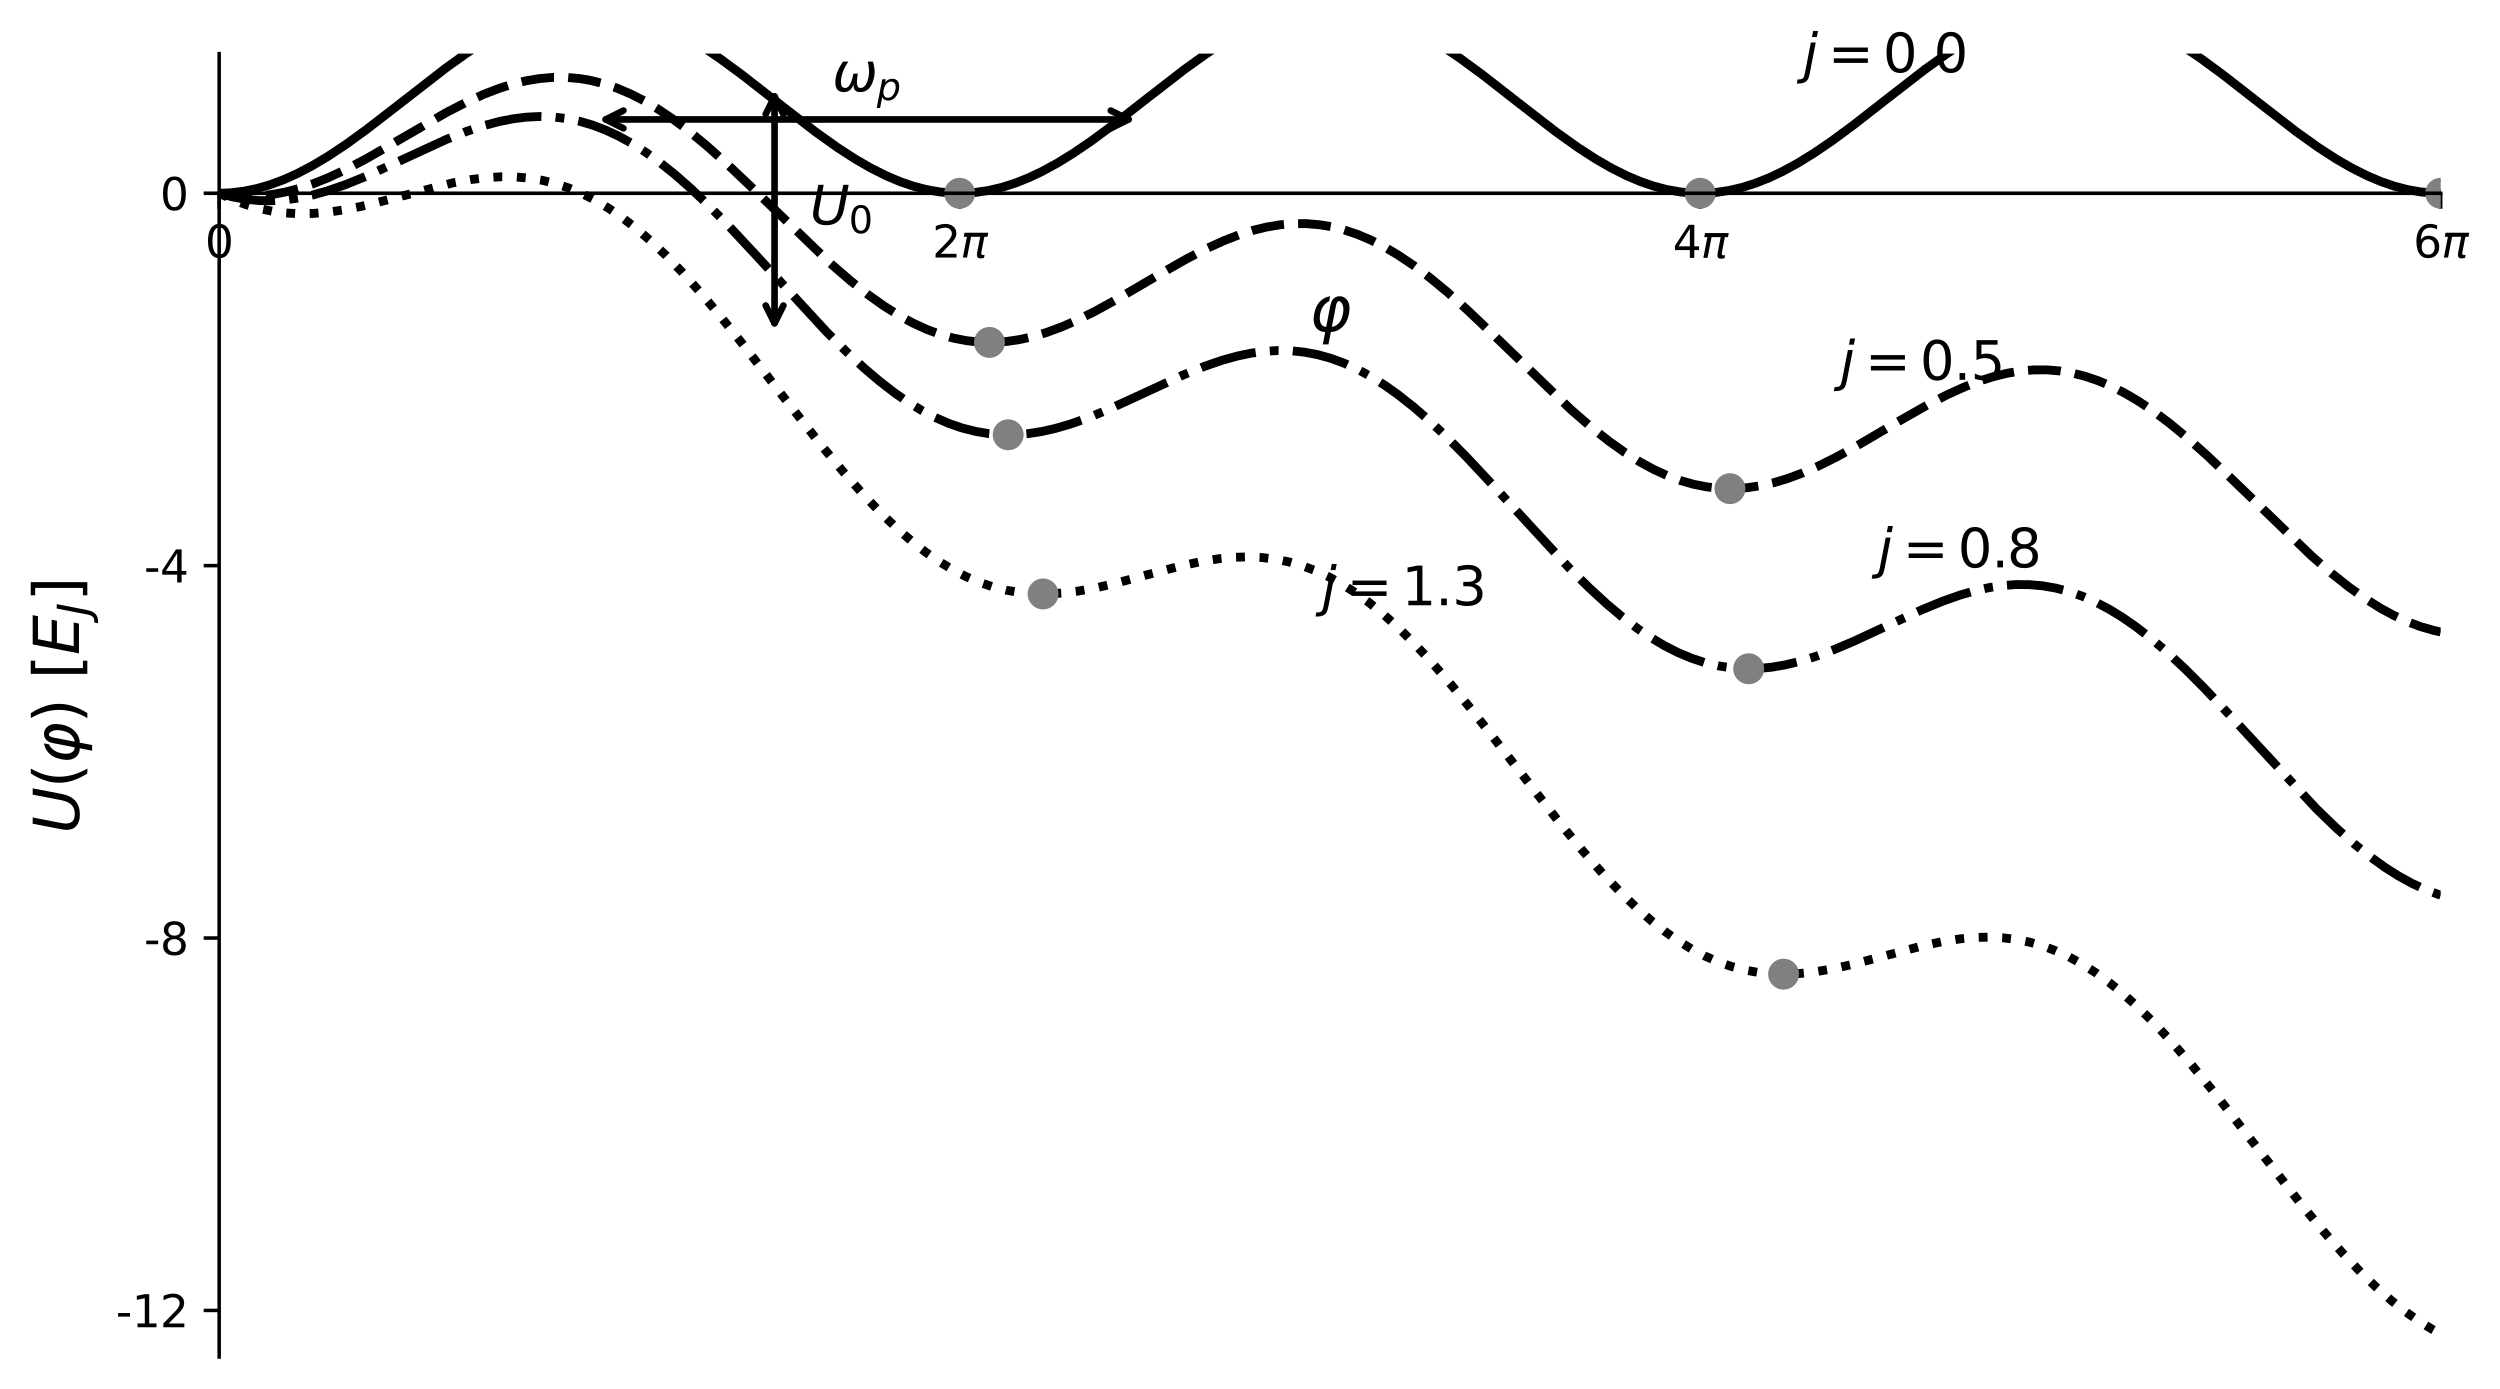 <?xml version="1.0" encoding="utf-8" standalone="no"?>
<!DOCTYPE svg PUBLIC "-//W3C//DTD SVG 1.1//EN"
  "http://www.w3.org/Graphics/SVG/1.1/DTD/svg11.dtd">
<svg xmlns:xlink="http://www.w3.org/1999/xlink" width="564.784pt" height="313.758pt" viewBox="0 0 564.784 313.758" xmlns="http://www.w3.org/2000/svg" version="1.1">
 <defs>
  <style type="text/css">*{stroke-linejoin: round; stroke-linecap: butt}</style>
 </defs>
 <g id="figure_1">
  <g id="patch_1">
   <path d="M 0 313.758 
L 564.784 313.758 
L 564.784 0 
L 0 0 
z
" style="fill: #ffffff"/>
  </g>
  <g id="axes_1">
   <g id="patch_2">
    <path d="M 49.513 306.558 
L 551.384 306.558 
L 551.384 12.114 
L 49.513 12.114 
z
" style="fill: #ffffff"/>
   </g>
   <g id="matplotlib.axis_1">
    <g id="xtick_1">
     <g id="line2d_1">
      <defs>
       <path id="mda0f6aabe8" d="M 0 0 
L 0 3.5 
" style="stroke: #000000; stroke-width: 0.8"/>
      </defs>
      <g>
       <use xlink:href="#mda0f6aabe8" x="49.513" y="43.661" style="stroke: #000000; stroke-width: 0.8"/>
      </g>
     </g>
     <g id="text_1">
      <!-- $0$ -->
      <g transform="translate(46.313 58.26) scale(0.1 -0.1)">
       <defs>
        <path id="DejaVuSans-30" d="M 2034 4250 
Q 1547 4250 1301 3770 
Q 1056 3291 1056 2328 
Q 1056 1369 1301 889 
Q 1547 409 2034 409 
Q 2525 409 2770 889 
Q 3016 1369 3016 2328 
Q 3016 3291 2770 3770 
Q 2525 4250 2034 4250 
z
M 2034 4750 
Q 2819 4750 3233 4129 
Q 3647 3509 3647 2328 
Q 3647 1150 3233 529 
Q 2819 -91 2034 -91 
Q 1250 -91 836 529 
Q 422 1150 422 2328 
Q 422 3509 836 4129 
Q 1250 4750 2034 4750 
z
" transform="scale(0.016)"/>
       </defs>
       <use xlink:href="#DejaVuSans-30" transform="translate(0 0.781)"/>
      </g>
     </g>
    </g>
    <g id="xtick_2">
     <g id="line2d_2">
      <g>
       <use xlink:href="#mda0f6aabe8" x="216.803" y="43.661" style="stroke: #000000; stroke-width: 0.8"/>
      </g>
     </g>
     <g id="text_2">
      <!-- $2\pi$ -->
      <g transform="translate(210.603 58.26) scale(0.1 -0.1)">
       <defs>
        <path id="DejaVuSans-32" d="M 1228 531 
L 3431 531 
L 3431 0 
L 469 0 
L 469 531 
Q 828 903 1448 1529 
Q 2069 2156 2228 2338 
Q 2531 2678 2651 2914 
Q 2772 3150 2772 3378 
Q 2772 3750 2511 3984 
Q 2250 4219 1831 4219 
Q 1534 4219 1204 4116 
Q 875 4013 500 3803 
L 500 4441 
Q 881 4594 1212 4672 
Q 1544 4750 1819 4750 
Q 2544 4750 2975 4387 
Q 3406 4025 3406 3419 
Q 3406 3131 3298 2873 
Q 3191 2616 2906 2266 
Q 2828 2175 2409 1742 
Q 1991 1309 1228 531 
z
" transform="scale(0.016)"/>
        <path id="DejaVuSans-Oblique-3c0" d="M 584 3500 
L 3938 3500 
L 3825 2925 
L 3384 2925 
L 2966 775 
Q 2922 550 2981 450 
Q 3038 353 3209 353 
Q 3256 353 3325 363 
Q 3397 369 3419 372 
L 3338 -44 
Q 3222 -84 3103 -103 
Q 2981 -122 2866 -122 
Q 2491 -122 2388 81 
Q 2284 288 2391 838 
L 2797 2925 
L 1506 2925 
L 938 0 
L 350 0 
L 919 2925 
L 472 2925 
L 584 3500 
z
" transform="scale(0.016)"/>
       </defs>
       <use xlink:href="#DejaVuSans-32" transform="translate(0 0.781)"/>
       <use xlink:href="#DejaVuSans-Oblique-3c0" transform="translate(63.623 0.781)"/>
      </g>
     </g>
    </g>
    <g id="xtick_3">
     <g id="line2d_3">
      <g>
       <use xlink:href="#mda0f6aabe8" x="384.093" y="43.661" style="stroke: #000000; stroke-width: 0.8"/>
      </g>
     </g>
     <g id="text_3">
      <!-- $4\pi$ -->
      <g transform="translate(377.893 58.26) scale(0.1 -0.1)">
       <defs>
        <path id="DejaVuSans-34" d="M 2419 4116 
L 825 1625 
L 2419 1625 
L 2419 4116 
z
M 2253 4666 
L 3047 4666 
L 3047 1625 
L 3713 1625 
L 3713 1100 
L 3047 1100 
L 3047 0 
L 2419 0 
L 2419 1100 
L 313 1100 
L 313 1709 
L 2253 4666 
z
" transform="scale(0.016)"/>
       </defs>
       <use xlink:href="#DejaVuSans-34" transform="translate(0 0.094)"/>
       <use xlink:href="#DejaVuSans-Oblique-3c0" transform="translate(63.623 0.094)"/>
      </g>
     </g>
    </g>
    <g id="xtick_4">
     <g id="line2d_4">
      <g>
       <use xlink:href="#mda0f6aabe8" x="551.384" y="43.661" style="stroke: #000000; stroke-width: 0.8"/>
      </g>
     </g>
     <g id="text_4">
      <!-- $6\pi$ -->
      <g transform="translate(545.184 58.26) scale(0.1 -0.1)">
       <defs>
        <path id="DejaVuSans-36" d="M 2113 2584 
Q 1688 2584 1439 2293 
Q 1191 2003 1191 1497 
Q 1191 994 1439 701 
Q 1688 409 2113 409 
Q 2538 409 2786 701 
Q 3034 994 3034 1497 
Q 3034 2003 2786 2293 
Q 2538 2584 2113 2584 
z
M 3366 4563 
L 3366 3988 
Q 3128 4100 2886 4159 
Q 2644 4219 2406 4219 
Q 1781 4219 1451 3797 
Q 1122 3375 1075 2522 
Q 1259 2794 1537 2939 
Q 1816 3084 2150 3084 
Q 2853 3084 3261 2657 
Q 3669 2231 3669 1497 
Q 3669 778 3244 343 
Q 2819 -91 2113 -91 
Q 1303 -91 875 529 
Q 447 1150 447 2328 
Q 447 3434 972 4092 
Q 1497 4750 2381 4750 
Q 2619 4750 2861 4703 
Q 3103 4656 3366 4563 
z
" transform="scale(0.016)"/>
       </defs>
       <use xlink:href="#DejaVuSans-36" transform="translate(0 0.781)"/>
       <use xlink:href="#DejaVuSans-Oblique-3c0" transform="translate(63.623 0.781)"/>
      </g>
     </g>
    </g>
    <g id="text_5">
     <!-- $\varphi$ -->
     <g transform="translate(295.828 74.949) scale(0.14 -0.14)">
      <defs>
       <path id="DejaVuSans-Oblique-3c6" d="M 2969 3034 
Q 2766 3034 2675 2581 
L 2259 438 
Q 2553 438 2916 763 
Q 3244 1053 3375 1750 
Q 3497 2400 3300 2750 
Q 3138 3034 2969 3034 
z
M 3063 3525 
Q 3513 3525 3819 3113 
Q 4147 2672 3981 1750 
Q 3828 903 3291 400 
Q 2784 -75 2159 -75 
L 1916 -1331 
L 1344 -1331 
L 1588 -78 
Q 963 -78 641 400 
Q 309 888 475 1747 
Q 647 2641 1166 3097 
Q 1556 3438 2084 3525 
L 1984 3016 
Q 1766 2944 1538 2700 
Q 1194 2341 1081 1747 
Q 963 1116 1156 756 
Q 1334 434 1688 434 
L 2103 2581 
Q 2288 3525 3063 3525 
z
" transform="scale(0.016)"/>
      </defs>
      <use xlink:href="#DejaVuSans-Oblique-3c6" transform="translate(0 0.922)"/>
     </g>
    </g>
   </g>
   <g id="matplotlib.axis_2">
    <g id="ytick_1">
     <g id="line2d_5">
      <defs>
       <path id="maf44016c49" d="M 0 0 
L -3.5 0 
" style="stroke: #000000; stroke-width: 0.8"/>
      </defs>
      <g>
       <use xlink:href="#maf44016c49" x="49.513" y="43.661" style="stroke: #000000; stroke-width: 0.8"/>
      </g>
     </g>
     <g id="text_6">
      <!-- 0 -->
      <g transform="translate(36.15 47.46) scale(0.1 -0.1)">
       <use xlink:href="#DejaVuSans-30"/>
      </g>
     </g>
    </g>
    <g id="ytick_2">
     <g id="line2d_6">
      <g>
       <use xlink:href="#maf44016c49" x="49.513" y="127.788" style="stroke: #000000; stroke-width: 0.8"/>
      </g>
     </g>
     <g id="text_7">
      <!-- -4 -->
      <g transform="translate(32.542 131.587) scale(0.1 -0.1)">
       <defs>
        <path id="DejaVuSans-2d" d="M 313 2009 
L 1997 2009 
L 1997 1497 
L 313 1497 
L 313 2009 
z
" transform="scale(0.016)"/>
       </defs>
       <use xlink:href="#DejaVuSans-2d"/>
       <use xlink:href="#DejaVuSans-34" transform="translate(36.084 0)"/>
      </g>
     </g>
    </g>
    <g id="ytick_3">
     <g id="line2d_7">
      <g>
       <use xlink:href="#maf44016c49" x="49.513" y="211.915" style="stroke: #000000; stroke-width: 0.8"/>
      </g>
     </g>
     <g id="text_8">
      <!-- -8 -->
      <g transform="translate(32.542 215.714) scale(0.1 -0.1)">
       <defs>
        <path id="DejaVuSans-38" d="M 2034 2216 
Q 1584 2216 1326 1975 
Q 1069 1734 1069 1313 
Q 1069 891 1326 650 
Q 1584 409 2034 409 
Q 2484 409 2743 651 
Q 3003 894 3003 1313 
Q 3003 1734 2745 1975 
Q 2488 2216 2034 2216 
z
M 1403 2484 
Q 997 2584 770 2862 
Q 544 3141 544 3541 
Q 544 4100 942 4425 
Q 1341 4750 2034 4750 
Q 2731 4750 3128 4425 
Q 3525 4100 3525 3541 
Q 3525 3141 3298 2862 
Q 3072 2584 2669 2484 
Q 3125 2378 3379 2068 
Q 3634 1759 3634 1313 
Q 3634 634 3220 271 
Q 2806 -91 2034 -91 
Q 1263 -91 848 271 
Q 434 634 434 1313 
Q 434 1759 690 2068 
Q 947 2378 1403 2484 
z
M 1172 3481 
Q 1172 3119 1398 2916 
Q 1625 2713 2034 2713 
Q 2441 2713 2670 2916 
Q 2900 3119 2900 3481 
Q 2900 3844 2670 4047 
Q 2441 4250 2034 4250 
Q 1625 4250 1398 4047 
Q 1172 3844 1172 3481 
z
" transform="scale(0.016)"/>
       </defs>
       <use xlink:href="#DejaVuSans-2d"/>
       <use xlink:href="#DejaVuSans-38" transform="translate(36.084 0)"/>
      </g>
     </g>
    </g>
    <g id="ytick_4">
     <g id="line2d_8">
      <g>
       <use xlink:href="#maf44016c49" x="49.513" y="296.042" style="stroke: #000000; stroke-width: 0.8"/>
      </g>
     </g>
     <g id="text_9">
      <!-- -12 -->
      <g transform="translate(26.18 299.841) scale(0.1 -0.1)">
       <defs>
        <path id="DejaVuSans-31" d="M 794 531 
L 1825 531 
L 1825 4091 
L 703 3866 
L 703 4441 
L 1819 4666 
L 2450 4666 
L 2450 531 
L 3481 531 
L 3481 0 
L 794 0 
L 794 531 
z
" transform="scale(0.016)"/>
       </defs>
       <use xlink:href="#DejaVuSans-2d"/>
       <use xlink:href="#DejaVuSans-31" transform="translate(36.084 0)"/>
       <use xlink:href="#DejaVuSans-32" transform="translate(99.707 0)"/>
      </g>
     </g>
    </g>
    <g id="text_10">
     <!-- $U(\varphi)$ [$E_J$] -->
     <g transform="translate(17.84 188.316) rotate(-90) scale(0.14 -0.14)">
      <defs>
       <path id="DejaVuSans-Oblique-55" d="M 991 4666 
L 1625 4666 
L 1075 1831 
Q 1041 1641 1027 1517 
Q 1013 1394 1013 1300 
Q 1013 869 1253 645 
Q 1494 422 1959 422 
Q 2563 422 2898 753 
Q 3234 1084 3378 1831 
L 3928 4666 
L 4563 4666 
L 4000 1753 
Q 3816 809 3300 359 
Q 2784 -91 1888 -91 
Q 1188 -91 780 261 
Q 372 613 372 1216 
Q 372 1325 387 1461 
Q 403 1597 434 1753 
L 991 4666 
z
" transform="scale(0.016)"/>
       <path id="DejaVuSans-28" d="M 1984 4856 
Q 1566 4138 1362 3434 
Q 1159 2731 1159 2009 
Q 1159 1288 1364 580 
Q 1569 -128 1984 -844 
L 1484 -844 
Q 1016 -109 783 600 
Q 550 1309 550 2009 
Q 550 2706 781 3412 
Q 1013 4119 1484 4856 
L 1984 4856 
z
" transform="scale(0.016)"/>
       <path id="DejaVuSans-29" d="M 513 4856 
L 1013 4856 
Q 1481 4119 1714 3412 
Q 1947 2706 1947 2009 
Q 1947 1309 1714 600 
Q 1481 -109 1013 -844 
L 513 -844 
Q 928 -128 1133 580 
Q 1338 1288 1338 2009 
Q 1338 2731 1133 3434 
Q 928 4138 513 4856 
z
" transform="scale(0.016)"/>
       <path id="DejaVuSans-20" transform="scale(0.016)"/>
       <path id="DejaVuSans-5b" d="M 550 4863 
L 1875 4863 
L 1875 4416 
L 1125 4416 
L 1125 -397 
L 1875 -397 
L 1875 -844 
L 550 -844 
L 550 4863 
z
" transform="scale(0.016)"/>
       <path id="DejaVuSans-Oblique-45" d="M 1081 4666 
L 4031 4666 
L 3928 4134 
L 1606 4134 
L 1338 2753 
L 3566 2753 
L 3463 2222 
L 1234 2222 
L 909 531 
L 3284 531 
L 3181 0 
L 172 0 
L 1081 4666 
z
" transform="scale(0.016)"/>
       <path id="DejaVuSans-Oblique-4a" d="M 1069 4666 
L 1703 4666 
L 856 325 
Q 691 -522 298 -901 
Q -94 -1281 -800 -1281 
L -1050 -1281 
L -947 -750 
L -750 -750 
Q -328 -750 -109 -509 
Q 109 -269 225 325 
L 1069 4666 
z
" transform="scale(0.016)"/>
       <path id="DejaVuSans-5d" d="M 1947 4863 
L 1947 -844 
L 622 -844 
L 622 -397 
L 1369 -397 
L 1369 4416 
L 622 4416 
L 622 4863 
L 1947 4863 
z
" transform="scale(0.016)"/>
      </defs>
      <use xlink:href="#DejaVuSans-Oblique-55" transform="translate(0 0.016)"/>
      <use xlink:href="#DejaVuSans-28" transform="translate(73.193 0.016)"/>
      <use xlink:href="#DejaVuSans-Oblique-3c6" transform="translate(112.207 0.016)"/>
      <use xlink:href="#DejaVuSans-29" transform="translate(178.174 0.016)"/>
      <use xlink:href="#DejaVuSans-20" transform="translate(217.188 0.016)"/>
      <use xlink:href="#DejaVuSans-5b" transform="translate(248.975 0.016)"/>
      <use xlink:href="#DejaVuSans-Oblique-45" transform="translate(287.988 0.016)"/>
      <use xlink:href="#DejaVuSans-Oblique-4a" transform="translate(351.172 -16.391) scale(0.7)"/>
      <use xlink:href="#DejaVuSans-5d" transform="translate(374.551 0.016)"/>
     </g>
    </g>
   </g>
   <g id="line2d_9">
    <path d="M 49.513 43.661 
L 52.025 43.568 
L 55.039 43.21 
L 58.053 42.589 
L 61.067 41.712 
L 64.082 40.59 
L 67.096 39.239 
L 70.612 37.396 
L 74.129 35.295 
L 78.148 32.626 
L 82.669 29.355 
L 89.2 24.314 
L 100.755 15.343 
L 105.276 12.114 
L 109.295 9.494 
L 112.812 7.446 
L 116.328 5.661 
L 119.343 4.366 
L 122.357 3.305 
L 125.371 2.491 
L 128.385 1.935 
L 131.4 1.644 
L 133.912 1.606 
L 136.423 1.756 
L 139.438 2.18 
L 142.452 2.866 
L 145.466 3.805 
L 148.48 4.985 
L 151.495 6.391 
L 155.011 8.293 
L 158.528 10.445 
L 162.547 13.161 
L 167.571 16.851 
L 175.106 22.729 
L 184.149 29.729 
L 189.173 33.317 
L 193.192 35.919 
L 196.708 37.95 
L 200.225 39.714 
L 203.239 40.99 
L 206.253 42.032 
L 209.267 42.824 
L 212.282 43.359 
L 215.296 43.628 
L 217.808 43.646 
L 220.32 43.478 
L 223.334 43.032 
L 226.348 42.324 
L 229.362 41.364 
L 232.377 40.165 
L 235.391 38.741 
L 238.907 36.82 
L 242.424 34.652 
L 246.443 31.92 
L 251.467 28.217 
L 259.002 22.332 
L 267.543 15.717 
L 272.566 12.114 
L 276.585 9.494 
L 280.102 7.446 
L 283.619 5.661 
L 286.633 4.366 
L 289.647 3.305 
L 292.661 2.491 
L 295.676 1.935 
L 298.69 1.644 
L 301.202 1.606 
L 303.714 1.756 
L 306.728 2.18 
L 309.742 2.866 
L 312.756 3.805 
L 315.771 4.985 
L 318.785 6.391 
L 322.301 8.293 
L 325.818 10.445 
L 329.837 13.161 
L 334.861 16.851 
L 342.396 22.729 
L 351.439 29.729 
L 356.463 33.317 
L 360.482 35.919 
L 363.998 37.95 
L 367.515 39.714 
L 370.529 40.99 
L 373.543 42.032 
L 376.558 42.824 
L 379.572 43.359 
L 382.586 43.628 
L 385.098 43.646 
L 387.61 43.478 
L 390.624 43.032 
L 393.638 42.324 
L 396.653 41.364 
L 399.667 40.165 
L 402.681 38.741 
L 406.198 36.82 
L 409.714 34.652 
L 413.733 31.92 
L 418.757 28.217 
L 426.293 22.332 
L 434.833 15.717 
L 439.857 12.114 
L 443.876 9.494 
L 447.392 7.446 
L 450.909 5.661 
L 453.923 4.366 
L 456.937 3.305 
L 459.952 2.491 
L 462.966 1.935 
L 465.98 1.644 
L 468.492 1.606 
L 471.004 1.756 
L 474.018 2.18 
L 477.032 2.866 
L 480.047 3.805 
L 483.061 4.985 
L 486.075 6.391 
L 489.592 8.293 
L 493.108 10.445 
L 497.127 13.161 
L 502.151 16.851 
L 509.687 22.729 
L 518.729 29.729 
L 523.753 33.317 
L 527.772 35.919 
L 531.289 37.95 
L 534.805 39.714 
L 537.82 40.99 
L 540.834 42.032 
L 543.848 42.824 
L 546.862 43.359 
L 549.876 43.628 
L 551.384 43.661 
L 551.384 43.661 
" clip-path="url(#p84e1870e0b)" style="fill: none; stroke: #000000; stroke-width: 2; stroke-linecap: square"/>
   </g>
   <g id="line2d_10">
    <path d="M 49.513 43.661 
L 52.527 44.122 
L 55.541 44.315 
L 58.556 44.246 
L 61.57 43.922 
L 64.584 43.357 
L 67.598 42.564 
L 70.612 41.562 
L 74.129 40.156 
L 78.148 38.281 
L 82.669 35.902 
L 88.698 32.448 
L 100.755 25.462 
L 105.276 23.126 
L 109.295 21.3 
L 112.812 19.946 
L 115.826 18.994 
L 118.84 18.257 
L 121.855 17.751 
L 124.869 17.49 
L 127.883 17.486 
L 130.897 17.745 
L 133.409 18.167 
L 136.423 18.919 
L 139.438 19.938 
L 142.452 21.22 
L 145.466 22.754 
L 148.48 24.53 
L 151.997 26.885 
L 155.514 29.519 
L 159.533 32.827 
L 164.054 36.858 
L 169.58 42.104 
L 187.665 59.557 
L 192.187 63.47 
L 196.206 66.644 
L 199.722 69.143 
L 203.239 71.348 
L 206.253 72.985 
L 209.267 74.373 
L 212.282 75.502 
L 215.296 76.366 
L 218.31 76.962 
L 221.324 77.288 
L 224.339 77.349 
L 227.353 77.152 
L 230.367 76.706 
L 233.381 76.025 
L 236.396 75.125 
L 239.912 73.824 
L 243.429 72.287 
L 247.448 70.29 
L 252.472 67.528 
L 261.514 62.218 
L 268.045 58.499 
L 272.566 56.162 
L 276.585 54.337 
L 280.102 52.982 
L 283.116 52.031 
L 286.131 51.294 
L 289.145 50.787 
L 292.159 50.527 
L 295.173 50.522 
L 298.188 50.782 
L 300.699 51.203 
L 303.714 51.955 
L 306.728 52.975 
L 309.742 54.256 
L 312.756 55.791 
L 315.771 57.566 
L 319.287 59.922 
L 322.804 62.556 
L 326.823 65.863 
L 331.344 69.895 
L 336.87 75.14 
L 354.956 92.594 
L 359.477 96.506 
L 363.496 99.681 
L 367.013 102.18 
L 370.529 104.385 
L 373.543 106.021 
L 376.558 107.409 
L 379.572 108.539 
L 382.586 109.403 
L 385.6 109.998 
L 388.615 110.325 
L 391.629 110.386 
L 394.643 110.188 
L 397.657 109.742 
L 400.672 109.061 
L 403.686 108.161 
L 407.202 106.861 
L 410.719 105.324 
L 414.738 103.327 
L 419.762 100.564 
L 428.805 95.255 
L 435.335 91.535 
L 439.857 89.199 
L 443.876 87.373 
L 447.392 86.019 
L 450.407 85.067 
L 453.421 84.33 
L 456.435 83.824 
L 459.449 83.563 
L 462.464 83.559 
L 465.478 83.818 
L 467.99 84.24 
L 471.004 84.992 
L 474.018 86.012 
L 477.032 87.293 
L 480.047 88.827 
L 483.061 90.603 
L 486.577 92.958 
L 490.094 95.592 
L 494.113 98.9 
L 498.634 102.931 
L 504.161 108.177 
L 522.246 125.63 
L 526.767 129.543 
L 530.786 132.718 
L 534.303 135.216 
L 537.82 137.421 
L 540.834 139.058 
L 543.848 140.446 
L 546.862 141.575 
L 549.876 142.44 
L 551.384 142.771 
L 551.384 142.771 
" clip-path="url(#p84e1870e0b)" style="fill: none; stroke-dasharray: 7.4,3.2; stroke-dashoffset: 0; stroke: #000000; stroke-width: 2"/>
   </g>
   <g id="line2d_11">
    <path d="M 49.513 43.661 
L 52.527 44.479 
L 55.541 45.029 
L 58.556 45.317 
L 61.57 45.351 
L 64.584 45.143 
L 67.598 44.707 
L 70.612 44.062 
L 74.129 43.073 
L 78.148 41.674 
L 82.669 39.831 
L 88.698 37.091 
L 100.755 31.534 
L 105.276 29.733 
L 109.295 28.384 
L 112.812 27.446 
L 115.826 26.852 
L 118.84 26.471 
L 121.855 26.323 
L 124.869 26.419 
L 127.883 26.772 
L 130.897 27.388 
L 133.912 28.274 
L 136.926 29.428 
L 139.94 30.849 
L 142.954 32.53 
L 145.968 34.463 
L 148.983 36.634 
L 152.499 39.448 
L 156.016 42.536 
L 160.035 46.355 
L 164.556 50.954 
L 170.585 57.428 
L 186.661 74.897 
L 191.182 79.415 
L 195.201 83.143 
L 198.718 86.137 
L 202.234 88.846 
L 205.248 90.919 
L 208.263 92.748 
L 211.277 94.322 
L 214.291 95.632 
L 217.305 96.675 
L 220.32 97.448 
L 223.334 97.954 
L 226.348 98.199 
L 229.362 98.191 
L 232.377 97.944 
L 235.391 97.472 
L 238.405 96.794 
L 241.922 95.771 
L 245.941 94.34 
L 250.462 92.471 
L 256.491 89.713 
L 267.543 84.607 
L 272.064 82.778 
L 276.083 81.396 
L 279.6 80.423 
L 282.614 79.795 
L 285.628 79.378 
L 288.642 79.189 
L 291.657 79.244 
L 294.671 79.553 
L 297.685 80.126 
L 300.699 80.966 
L 303.714 82.075 
L 306.728 83.452 
L 309.742 85.09 
L 312.756 86.982 
L 315.771 89.115 
L 319.287 91.887 
L 322.804 94.937 
L 326.823 98.721 
L 331.344 103.288 
L 337.373 109.737 
L 354.453 128.272 
L 358.975 132.756 
L 362.994 136.446 
L 366.51 139.401 
L 370.027 142.066 
L 373.041 144.1 
L 376.055 145.887 
L 379.07 147.418 
L 382.084 148.683 
L 385.098 149.681 
L 388.112 150.409 
L 391.127 150.871 
L 394.141 151.073 
L 397.155 151.025 
L 400.169 150.739 
L 403.184 150.232 
L 406.7 149.385 
L 410.217 148.296 
L 414.236 146.804 
L 418.757 144.886 
L 425.79 141.621 
L 434.331 137.683 
L 438.852 135.827 
L 442.871 134.412 
L 446.388 133.405 
L 449.402 132.744 
L 452.416 132.29 
L 455.43 132.062 
L 458.445 132.076 
L 461.459 132.342 
L 464.473 132.87 
L 467.487 133.666 
L 470.502 134.73 
L 473.516 136.063 
L 476.53 137.658 
L 479.544 139.508 
L 482.558 141.601 
L 486.075 144.331 
L 489.592 147.344 
L 493.611 151.091 
L 498.132 155.626 
L 503.658 161.5 
L 523.251 182.659 
L 527.772 187.034 
L 531.791 190.604 
L 535.308 193.439 
L 538.824 195.971 
L 541.839 197.884 
L 544.853 199.544 
L 547.867 200.942 
L 550.881 202.074 
L 551.384 202.237 
L 551.384 202.237 
" clip-path="url(#p84e1870e0b)" style="fill: none; stroke-dasharray: 12.8,3.2,2,3.2; stroke-dashoffset: 0; stroke: #000000; stroke-width: 2"/>
   </g>
   <g id="line2d_12">
    <path d="M 49.513 43.661 
L 52.527 45.074 
L 55.541 46.22 
L 58.556 47.103 
L 61.57 47.732 
L 64.584 48.119 
L 67.598 48.279 
L 70.612 48.229 
L 74.129 47.934 
L 77.646 47.418 
L 81.665 46.61 
L 86.688 45.369 
L 102.262 41.323 
L 106.281 40.582 
L 109.798 40.14 
L 113.314 39.932 
L 116.328 39.968 
L 119.343 40.22 
L 122.357 40.707 
L 125.371 41.44 
L 128.385 42.432 
L 131.4 43.688 
L 134.414 45.214 
L 137.428 47.008 
L 140.442 49.068 
L 143.457 51.387 
L 146.973 54.407 
L 150.49 57.745 
L 154.006 61.375 
L 158.025 65.839 
L 162.547 71.198 
L 168.073 78.109 
L 178.12 91.137 
L 185.656 100.741 
L 190.68 106.806 
L 195.201 111.914 
L 199.22 116.106 
L 202.737 119.466 
L 206.253 122.51 
L 209.267 124.85 
L 212.282 126.932 
L 215.296 128.749 
L 218.31 130.296 
L 221.324 131.575 
L 224.339 132.589 
L 227.353 133.343 
L 230.367 133.85 
L 233.381 134.121 
L 236.396 134.174 
L 239.912 133.985 
L 243.429 133.559 
L 247.448 132.832 
L 251.969 131.784 
L 259.002 129.894 
L 267.04 127.782 
L 271.562 126.819 
L 275.581 126.198 
L 279.097 125.885 
L 282.112 125.819 
L 285.126 125.961 
L 288.14 126.328 
L 291.154 126.937 
L 294.169 127.798 
L 297.183 128.922 
L 300.197 130.312 
L 303.211 131.972 
L 306.225 133.9 
L 309.24 136.09 
L 312.254 138.536 
L 315.771 141.695 
L 319.287 145.162 
L 323.306 149.463 
L 327.828 154.672 
L 332.851 160.823 
L 339.884 169.838 
L 352.444 186.011 
L 357.468 192.112 
L 361.989 197.261 
L 366.008 201.497 
L 369.525 204.9 
L 373.041 207.99 
L 376.055 210.373 
L 379.07 212.499 
L 382.084 214.36 
L 385.098 215.952 
L 388.112 217.276 
L 391.127 218.333 
L 394.141 219.13 
L 397.155 219.677 
L 400.169 219.987 
L 403.184 220.075 
L 406.198 219.96 
L 409.714 219.597 
L 413.733 218.929 
L 418.255 217.928 
L 424.283 216.344 
L 434.331 213.677 
L 438.852 212.714 
L 442.871 212.093 
L 446.388 211.78 
L 449.402 211.714 
L 452.416 211.856 
L 455.43 212.223 
L 458.445 212.832 
L 461.459 213.693 
L 464.473 214.817 
L 467.487 216.207 
L 470.502 217.867 
L 473.516 219.795 
L 476.53 221.985 
L 479.544 224.431 
L 483.061 227.59 
L 486.577 231.057 
L 490.596 235.358 
L 495.118 240.567 
L 500.142 246.718 
L 507.175 255.733 
L 519.734 271.906 
L 524.758 278.007 
L 529.279 283.156 
L 533.298 287.392 
L 536.815 290.795 
L 540.331 293.885 
L 543.346 296.268 
L 546.36 298.394 
L 549.374 300.255 
L 551.384 301.346 
L 551.384 301.346 
" clip-path="url(#p84e1870e0b)" style="fill: none; stroke-dasharray: 2,3.3; stroke-dashoffset: 0; stroke: #000000; stroke-width: 2"/>
   </g>
   <g id="line2d_13">
    <defs>
     <path id="ma2b7331282" d="M 0 3 
C 0.796 3 1.559 2.684 2.121 2.121 
C 2.684 1.559 3 0.796 3 0 
C 3 -0.796 2.684 -1.559 2.121 -2.121 
C 1.559 -2.684 0.796 -3 0 -3 
C -0.796 -3 -1.559 -2.684 -2.121 -2.121 
C -2.684 -1.559 -3 -0.796 -3 0 
C -3 0.796 -2.684 1.559 -2.121 2.121 
C -1.559 2.684 -0.796 3 0 3 
z
" style="stroke: #808080"/>
    </defs>
    <g clip-path="url(#p84e1870e0b)">
     <use xlink:href="#ma2b7331282" x="216.803" y="43.661" style="fill: #808080; stroke: #808080"/>
    </g>
   </g>
   <g id="line2d_14">
    <g clip-path="url(#p84e1870e0b)">
     <use xlink:href="#ma2b7331282" x="384.093" y="43.661" style="fill: #808080; stroke: #808080"/>
    </g>
   </g>
   <g id="line2d_15">
    <g clip-path="url(#p84e1870e0b)">
     <use xlink:href="#ma2b7331282" x="551.384" y="43.661" style="fill: #808080; stroke: #808080"/>
    </g>
   </g>
   <g id="line2d_16">
    <g clip-path="url(#p84e1870e0b)">
     <use xlink:href="#ma2b7331282" x="223.531" y="77.358" style="fill: #808080; stroke: #808080"/>
    </g>
   </g>
   <g id="line2d_17">
    <g clip-path="url(#p84e1870e0b)">
     <use xlink:href="#ma2b7331282" x="390.821" y="110.395" style="fill: #808080; stroke: #808080"/>
    </g>
   </g>
   <g id="line2d_18">
    <g clip-path="url(#p84e1870e0b)">
     <use xlink:href="#ma2b7331282" x="227.76" y="98.226" style="fill: #808080; stroke: #808080"/>
    </g>
   </g>
   <g id="line2d_19">
    <g clip-path="url(#p84e1870e0b)">
     <use xlink:href="#ma2b7331282" x="395.05" y="151.084" style="fill: #808080; stroke: #808080"/>
    </g>
   </g>
   <g id="line2d_20">
    <g clip-path="url(#p84e1870e0b)">
     <use xlink:href="#ma2b7331282" x="235.643" y="134.18" style="fill: #808080; stroke: #808080"/>
    </g>
   </g>
   <g id="line2d_21">
    <g clip-path="url(#p84e1870e0b)">
     <use xlink:href="#ma2b7331282" x="402.933" y="220.075" style="fill: #808080; stroke: #808080"/>
    </g>
   </g>
   <g id="patch_3">
    <path d="M 49.513 306.558 
L 49.513 12.114 
" style="fill: none; stroke: #000000; stroke-width: 0.8; stroke-linejoin: miter; stroke-linecap: square"/>
   </g>
   <g id="patch_4">
    <path d="M 49.513 43.661 
L 551.384 43.661 
" style="fill: none; stroke: #000000; stroke-width: 0.8; stroke-linejoin: miter; stroke-linecap: square"/>
   </g>
   <g id="text_11">
    <!-- $j = 0.0$ -->
    <g transform="translate(407.316 16.32) scale(0.12 -0.12)">
     <defs>
      <path id="DejaVuSans-Oblique-6a" d="M 928 3500 
L 1503 3500 
L 813 -63 
L 809 -78 
Q 694 -675 544 -897 
Q 403 -1106 132 -1218 
Q -138 -1331 -506 -1331 
L -722 -1331 
L -628 -844 
L -481 -844 
Q -144 -844 -1 -703 
Q 141 -563 238 -63 
L 928 3500 
z
M 1197 4863 
L 1772 4863 
L 1631 4134 
L 1056 4134 
L 1197 4863 
z
" transform="scale(0.016)"/>
      <path id="DejaVuSans-3d" d="M 678 2906 
L 4684 2906 
L 4684 2381 
L 678 2381 
L 678 2906 
z
M 678 1631 
L 4684 1631 
L 4684 1100 
L 678 1100 
L 678 1631 
z
" transform="scale(0.016)"/>
      <path id="DejaVuSans-2e" d="M 684 794 
L 1344 794 
L 1344 0 
L 684 0 
L 684 794 
z
" transform="scale(0.016)"/>
     </defs>
     <use xlink:href="#DejaVuSans-Oblique-6a" transform="translate(0 0.016)"/>
     <use xlink:href="#DejaVuSans-3d" transform="translate(47.266 0.016)"/>
     <use xlink:href="#DejaVuSans-30" transform="translate(150.537 0.016)"/>
     <use xlink:href="#DejaVuSans-2e" transform="translate(214.16 0.016)"/>
     <use xlink:href="#DejaVuSans-30" transform="translate(245.947 0.016)"/>
    </g>
   </g>
   <g id="text_12">
    <!-- $j = 0.5$ -->
    <g transform="translate(415.68 85.805) scale(0.12 -0.12)">
     <defs>
      <path id="DejaVuSans-35" d="M 691 4666 
L 3169 4666 
L 3169 4134 
L 1269 4134 
L 1269 2991 
Q 1406 3038 1543 3061 
Q 1681 3084 1819 3084 
Q 2600 3084 3056 2656 
Q 3513 2228 3513 1497 
Q 3513 744 3044 326 
Q 2575 -91 1722 -91 
Q 1428 -91 1123 -41 
Q 819 9 494 109 
L 494 744 
Q 775 591 1075 516 
Q 1375 441 1709 441 
Q 2250 441 2565 725 
Q 2881 1009 2881 1497 
Q 2881 1984 2565 2268 
Q 2250 2553 1709 2553 
Q 1456 2553 1204 2497 
Q 953 2441 691 2322 
L 691 4666 
z
" transform="scale(0.016)"/>
     </defs>
     <use xlink:href="#DejaVuSans-Oblique-6a" transform="translate(0 0.016)"/>
     <use xlink:href="#DejaVuSans-3d" transform="translate(47.266 0.016)"/>
     <use xlink:href="#DejaVuSans-30" transform="translate(150.537 0.016)"/>
     <use xlink:href="#DejaVuSans-2e" transform="translate(214.16 0.016)"/>
     <use xlink:href="#DejaVuSans-35" transform="translate(245.947 0.016)"/>
    </g>
   </g>
   <g id="text_13">
    <!-- $j = 0.8$ -->
    <g transform="translate(424.225 128.175) scale(0.12 -0.12)">
     <use xlink:href="#DejaVuSans-Oblique-6a" transform="translate(0 0.016)"/>
     <use xlink:href="#DejaVuSans-3d" transform="translate(47.266 0.016)"/>
     <use xlink:href="#DejaVuSans-30" transform="translate(150.537 0.016)"/>
     <use xlink:href="#DejaVuSans-2e" transform="translate(214.16 0.016)"/>
     <use xlink:href="#DejaVuSans-38" transform="translate(243.322 0.016)"/>
    </g>
   </g>
   <g id="text_14">
    <!-- $j = 1.3$ -->
    <g transform="translate(298.577 136.737) scale(0.12 -0.12)">
     <defs>
      <path id="DejaVuSans-33" d="M 2597 2516 
Q 3050 2419 3304 2112 
Q 3559 1806 3559 1356 
Q 3559 666 3084 287 
Q 2609 -91 1734 -91 
Q 1441 -91 1130 -33 
Q 819 25 488 141 
L 488 750 
Q 750 597 1062 519 
Q 1375 441 1716 441 
Q 2309 441 2620 675 
Q 2931 909 2931 1356 
Q 2931 1769 2642 2001 
Q 2353 2234 1838 2234 
L 1294 2234 
L 1294 2753 
L 1863 2753 
Q 2328 2753 2575 2939 
Q 2822 3125 2822 3475 
Q 2822 3834 2567 4026 
Q 2313 4219 1838 4219 
Q 1578 4219 1281 4162 
Q 984 4106 628 3988 
L 628 4550 
Q 988 4650 1302 4700 
Q 1616 4750 1894 4750 
Q 2613 4750 3031 4423 
Q 3450 4097 3450 3541 
Q 3450 3153 3228 2886 
Q 3006 2619 2597 2516 
z
" transform="scale(0.016)"/>
     </defs>
     <use xlink:href="#DejaVuSans-Oblique-6a" transform="translate(0 0.016)"/>
     <use xlink:href="#DejaVuSans-3d" transform="translate(47.266 0.016)"/>
     <use xlink:href="#DejaVuSans-31" transform="translate(150.537 0.016)"/>
     <use xlink:href="#DejaVuSans-2e" transform="translate(214.16 0.016)"/>
     <use xlink:href="#DejaVuSans-33" transform="translate(245.947 0.016)"/>
    </g>
   </g>
   <g id="patch_5">
    <path d="M 254.946 26.985 
Q 195.891 26.985 136.836 26.985 
" style="fill: none; stroke: #000000; stroke-width: 1.5; stroke-linecap: round"/>
    <path d="M 250.946 24.985 
L 254.946 26.985 
L 250.946 28.985 
" style="fill: none; stroke: #000000; stroke-width: 1.5; stroke-linecap: round"/>
    <path d="M 140.836 28.985 
L 136.836 26.985 
L 140.836 24.985 
" style="fill: none; stroke: #000000; stroke-width: 1.5; stroke-linecap: round"/>
   </g>
   <g id="text_15">
    <!-- $\omega_p$ -->
    <g transform="translate(188.032 20.676) scale(0.12 -0.12)">
     <defs>
      <path id="DejaVuSans-Oblique-3c9" d="M 1369 -91 
Q 72 -91 434 1766 
Q 575 2500 1256 3500 
L 1875 3500 
Q 1231 2500 1088 1750 
Q 819 397 1519 397 
Q 2166 397 2478 2078 
L 3009 2078 
Q 2669 388 3316 397 
Q 4013 403 4275 1750 
Q 4419 2500 4169 3500 
L 4788 3500 
Q 5075 2500 4934 1766 
Q 4578 -94 3278 -91 
Q 2428 -88 2503 844 
Q 2194 -91 1369 -91 
z
" transform="scale(0.016)"/>
      <path id="DejaVuSans-Oblique-70" d="M 3175 2156 
Q 3175 2616 2975 2859 
Q 2775 3103 2400 3103 
Q 2144 3103 1911 2972 
Q 1678 2841 1497 2591 
Q 1319 2344 1212 1994 
Q 1106 1644 1106 1300 
Q 1106 863 1306 627 
Q 1506 391 1875 391 
Q 2147 391 2380 519 
Q 2613 647 2778 891 
Q 2956 1147 3065 1494 
Q 3175 1841 3175 2156 
z
M 1394 2969 
Q 1625 3272 1939 3428 
Q 2253 3584 2638 3584 
Q 3175 3584 3472 3232 
Q 3769 2881 3769 2247 
Q 3769 1728 3584 1258 
Q 3400 788 3053 416 
Q 2822 169 2531 39 
Q 2241 -91 1919 -91 
Q 1547 -91 1294 64 
Q 1041 219 916 525 
L 556 -1331 
L -19 -1331 
L 922 3500 
L 1497 3500 
L 1394 2969 
z
" transform="scale(0.016)"/>
     </defs>
     <use xlink:href="#DejaVuSans-Oblique-3c9" transform="translate(0 0.312)"/>
     <use xlink:href="#DejaVuSans-Oblique-70" transform="translate(83.74 -16.094) scale(0.7)"/>
    </g>
   </g>
   <g id="patch_6">
    <path d="M 174.981 73.022 
Q 174.981 47.407 174.981 21.793 
" style="fill: none; stroke: #000000; stroke-width: 1.5; stroke-linecap: round"/>
    <path d="M 176.981 69.022 
L 174.981 73.022 
L 172.981 69.022 
" style="fill: none; stroke: #000000; stroke-width: 1.5; stroke-linecap: round"/>
    <path d="M 172.981 25.793 
L 174.981 21.793 
L 176.981 25.793 
" style="fill: none; stroke: #000000; stroke-width: 1.5; stroke-linecap: round"/>
   </g>
   <g id="text_16">
    <!-- $U_0$ -->
    <g transform="translate(182.968 50.718) scale(0.12 -0.12)">
     <use xlink:href="#DejaVuSans-Oblique-55" transform="translate(0 0.094)"/>
     <use xlink:href="#DejaVuSans-30" transform="translate(73.193 -16.312) scale(0.7)"/>
    </g>
   </g>
  </g>
 </g>
 <defs>
  <clipPath id="p84e1870e0b">
   <rect x="49.513" y="12.114" width="501.871" height="294.444"/>
  </clipPath>
 </defs>
</svg>
